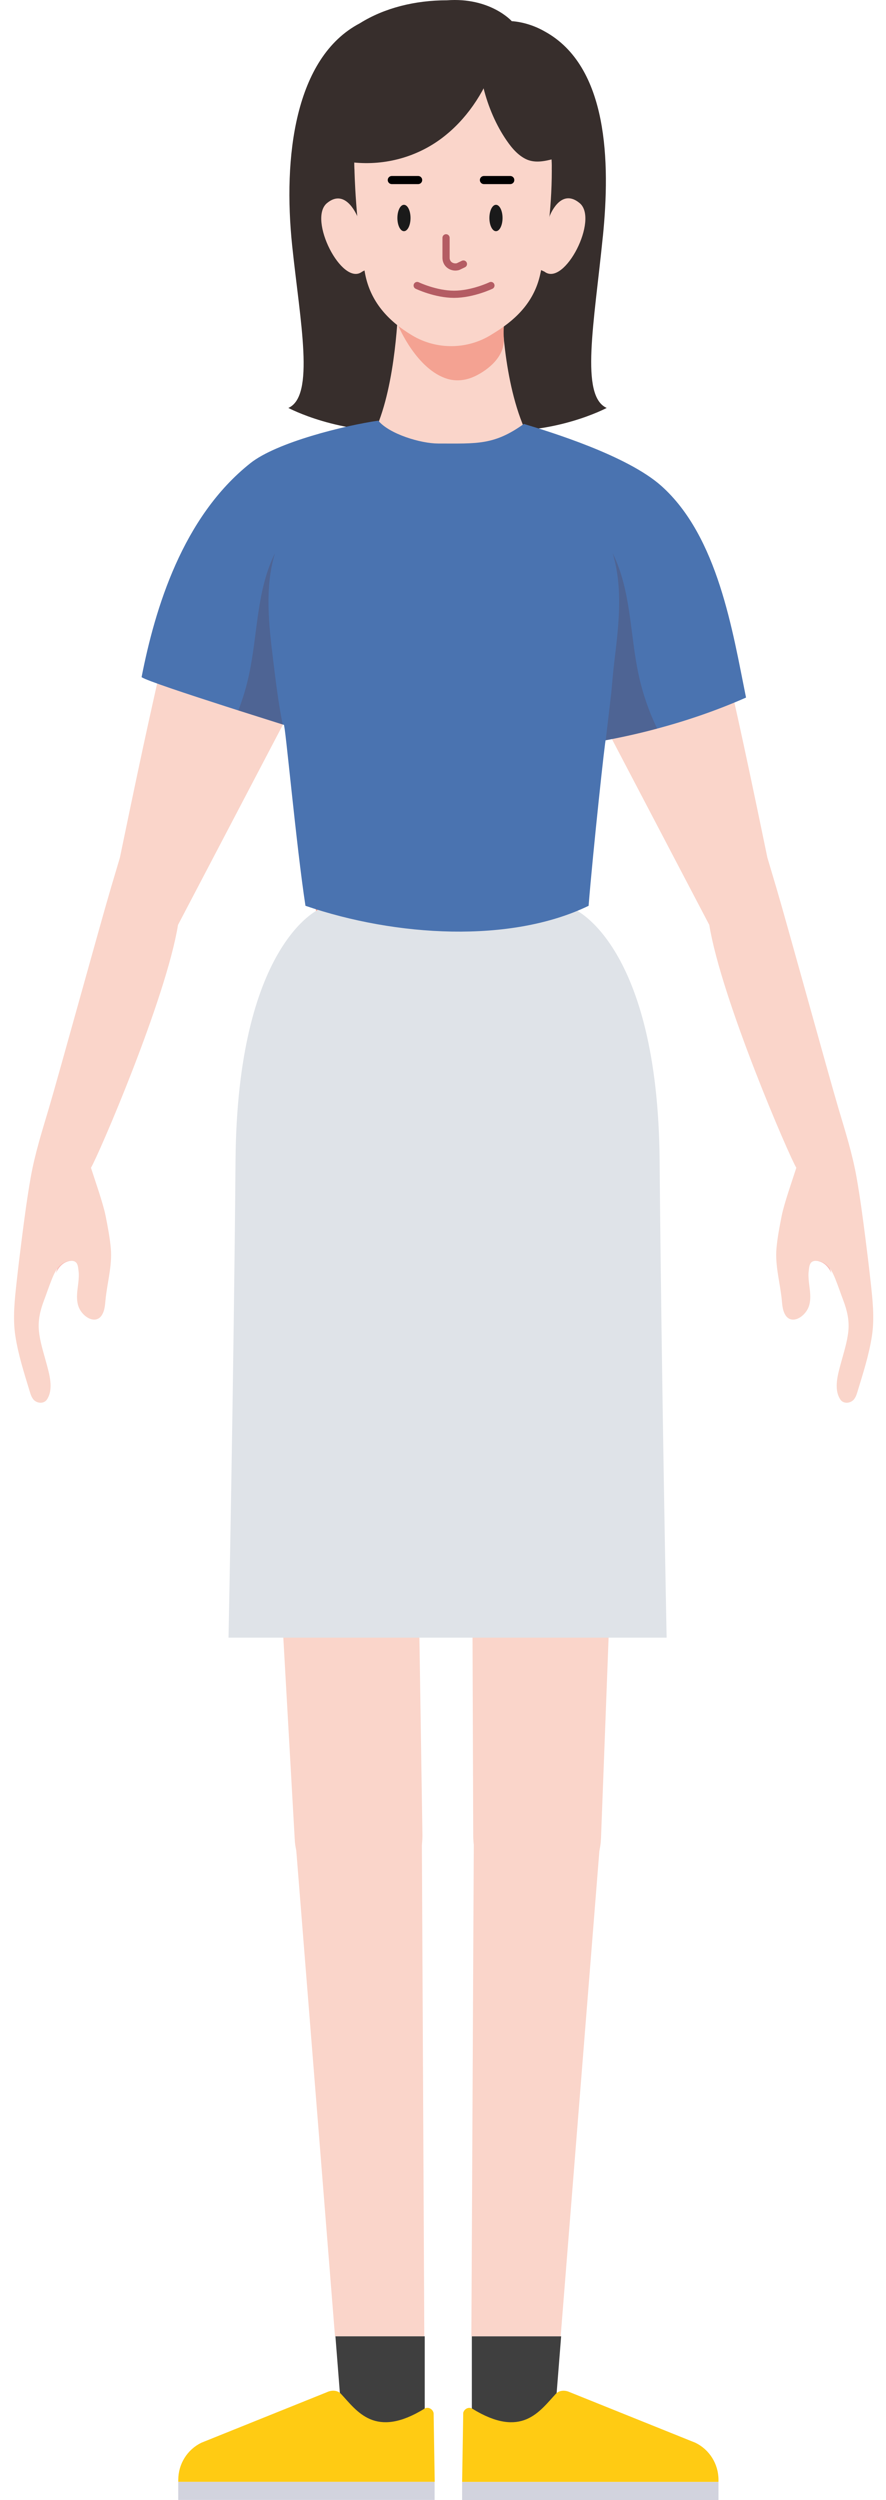 <svg width="185" height="522" viewBox="0 0 185 522" fill="none" xmlns="http://www.w3.org/2000/svg">
<path d="M124.843 114.199C124.199 112.986 123.471 111.78 122.654 110.581C116.384 101.384 105.643 92.541 94.071 92.669C82.395 92.801 72.925 100.849 67.166 110.551C64.18 115.58 62.031 121.135 60.803 126.866C59.245 134.119 60.172 141.705 60.739 149.093C61.42 157.926 62.468 166.732 63.879 175.477C64.537 179.536 66.816 196.283 66.816 196.283L91.141 203.445L119.858 195.942C119.858 195.942 122.377 175.541 123.355 169.272C124.893 159.418 126.484 149.575 128.133 139.738C129.688 130.447 129.064 122.139 124.846 114.196L124.843 114.199Z" fill="#F4A293"/>
<path d="M71.536 274.715C62.749 274.715 55.781 282.16 56.275 291.013L61.532 383.903C61.832 391.117 67.707 396.799 74.87 396.799C82.245 396.799 88.208 390.76 88.208 383.333L86.779 289.891C86.656 281.483 79.863 274.733 71.536 274.715Z" fill="#FAD5CA"/>
<path d="M61.744 384.899L69.948 487.8H88.597L88.085 383.759C88.085 376.296 81.999 370.294 74.606 370.436C66.984 370.596 61.092 377.222 61.744 384.882V384.899Z" fill="#FAD5CA"/>
<path d="M70.037 487.82L71.483 506.238H88.685V487.82H70.037Z" fill="#3F3F3F"/>
<path d="M90.542 503.853L90.771 518.209H37.224V517.782C37.224 514.468 39.112 511.458 42.059 510.033L68.294 499.471C69.229 499.025 70.446 499.043 71.17 499.809C74.557 503.425 78.28 509.303 88.636 502.926C89.395 502.463 90.365 502.98 90.542 503.853Z" fill="#FFCB13"/>
<path d="M37.219 521.984H90.748V518.208H37.219V521.984Z" fill="#D2D3DE"/>
<path d="M113.739 274.719C122.402 274.719 129.353 281.986 129.018 290.732L125.489 383.907C125.189 391.121 119.314 396.803 112.151 396.803C104.776 396.803 98.813 390.764 98.813 383.337L98.478 290.197C98.442 281.665 105.288 274.737 113.739 274.719Z" fill="#FAD5CA"/>
<path d="M125.277 384.903L117.073 487.804H98.424L98.936 383.763C98.936 376.3 105.022 370.297 112.415 370.44C120.037 370.6 125.929 377.226 125.277 384.886V384.903Z" fill="#FAD5CA"/>
<path d="M117.169 487.824L115.705 506.242H98.521V487.824H117.169Z" fill="#3F3F3F"/>
<path d="M96.723 503.856L96.494 518.213H150.023V517.785C150.023 514.472 148.135 511.462 145.188 510.037L118.953 499.475C118.018 499.029 116.801 499.047 116.077 499.813C112.69 503.429 108.967 509.307 98.611 502.93C97.852 502.467 96.882 502.984 96.705 503.856H96.723Z" fill="#FFCB13"/>
<path d="M150.023 518.23H96.494V522.007H150.023V518.23Z" fill="#D2D3DE"/>
<path d="M137.73 242.28C137.359 197.234 119.978 189.883 119.978 189.883H66.58C66.58 189.883 49.55 197.234 49.179 242.28C48.809 287.327 47.715 341.939 47.715 341.939H139.194C139.194 341.939 138.118 287.327 137.73 242.28Z" fill="#DFE3E8"/>
<path d="M125.886 49.334C127.426 34.008 127.065 13.844 113.72 6.555C113.122 6.215 112.538 5.926 111.973 5.686C109.129 4.477 106.864 4.423 106.864 4.423C106.864 4.423 102.382 -0.61 93.309 0.062C86.719 0.062 80.317 1.616 75.118 4.871C61.542 12.001 59.064 32.843 61.012 51.358C62.691 67.329 65.795 82.66 60.213 85.178C60.213 85.178 70.965 90.916 84.723 89.836H102.17C115.931 90.918 126.679 85.178 126.679 85.178C121.097 82.66 124.047 67.615 125.881 49.332L125.886 49.334Z" fill="#372E2C"/>
<path d="M113.781 33.886C113.781 33.886 111.141 23.293 100.647 14.387L113.781 33.886Z" fill="#E5B045"/>
<path d="M87.322 23.022C92.364 21.198 96.943 18.14 100.566 14.18L87.322 23.022Z" fill="#E5B045"/>
<path d="M168.53 269.603C168.667 270.077 168.794 270.561 168.894 271.049C168.932 269.952 168.738 268.827 168.619 267.741C168.533 266.931 168.471 266.112 168.581 265.302C168.672 264.62 168.686 263.694 169.404 263.362C170.07 263.056 171.091 263.312 171.699 263.635C172.422 264.028 172.953 264.664 173.368 265.388C173.453 265.536 173.534 265.682 173.608 265.837C173.485 265.393 173.348 264.956 173.188 264.524C172.847 263.609 172.388 262.713 171.636 262.104C170.884 261.495 169.778 261.246 168.939 261.719C168.235 262.118 167.857 262.926 167.694 263.723C167.306 265.679 167.982 267.676 168.531 269.6L168.53 269.603Z" fill="#F9BFBB"/>
<path d="M109.763 96.852C111.472 94.782 113.148 94.404 114.995 94.772C116.32 95.037 117.733 95.684 119.306 96.364C133.815 102.635 146.121 113.784 149.587 129.693C153.771 148.89 154.017 148.997 160.234 179.076L162.162 185.561C160.61 180.336 163.713 190.786 162.162 185.561C164.068 191.98 173.137 224.909 175.043 231.328C173.338 225.587 176.749 237.069 175.043 231.328C176.478 236.159 177.992 240.921 178.866 245.893C179.591 250.013 180.143 254.163 180.674 258.313C181.069 261.404 181.449 264.496 181.787 267.593C182.197 271.322 182.636 275.192 182.066 278.919C181.461 282.874 180.236 286.661 179.08 290.473C178.9 291.069 178.713 291.681 178.328 292.166C177.631 293.042 176.108 293.212 175.447 292.188C174.01 289.971 174.99 286.83 175.619 284.492C176.205 282.315 176.919 280.15 177.141 277.897C177.356 275.681 176.881 273.643 176.101 271.574C175.539 270.085 175.037 268.579 174.441 267.095C174.276 266.686 174.101 266.266 173.897 265.864C173.823 265.71 173.741 265.563 173.657 265.416C173.242 264.691 172.715 264.054 171.989 263.663C171.38 263.34 170.358 263.08 169.695 263.39C168.977 263.722 168.962 264.648 168.872 265.329C168.762 266.139 168.823 266.958 168.91 267.768C169.029 268.853 169.226 269.979 169.184 271.075C169.176 271.374 169.147 271.672 169.093 271.968C169.057 272.198 168.997 272.434 168.926 272.662C168.155 275.103 164.727 277.132 163.612 273.758C163.374 273.037 163.316 272.266 163.246 271.506C162.905 267.889 161.817 264.331 162.127 260.695C162.329 258.38 162.777 256.096 163.228 253.82C163.749 251.207 165.491 246.298 166.273 243.828C164.824 241.498 150.626 208.663 148.099 193.121L121.307 141.983C116.833 134.563 112.539 127.033 108.432 119.405C106.137 115.142 106.241 110.592 106.446 105.757C106.579 102.69 107.805 99.215 109.758 96.847L109.763 96.852Z" fill="#FAD5CA"/>
<path d="M16.738 269.603C16.601 270.077 16.474 270.561 16.375 271.049C16.336 269.952 16.53 268.827 16.649 267.741C16.736 266.931 16.797 266.112 16.687 265.302C16.597 264.62 16.582 263.694 15.864 263.362C15.198 263.056 14.178 263.312 13.569 263.635C12.847 264.028 12.316 264.664 11.9 265.388C11.816 265.536 11.734 265.682 11.66 265.837C11.784 265.393 11.92 264.956 12.081 264.524C12.421 263.609 12.88 262.713 13.632 262.104C14.384 261.495 15.49 261.246 16.329 261.719C17.033 262.118 17.411 262.926 17.574 263.723C17.963 265.679 17.287 267.676 16.737 269.6L16.738 269.603Z" fill="#F9BFBB"/>
<path d="M75.505 96.852C73.796 94.782 72.121 94.404 70.273 94.772C68.949 95.037 67.535 95.684 65.962 96.364C51.454 102.635 39.148 113.784 35.682 129.693C31.497 148.89 31.251 148.997 25.034 179.076L23.107 185.561C24.658 180.336 21.555 190.786 23.107 185.561C21.201 191.98 12.131 224.909 10.225 231.328C11.93 225.587 8.52 237.069 10.225 231.328C8.79 236.159 7.276 240.921 6.402 245.893C5.678 250.013 5.125 254.163 4.595 258.313C4.2 261.404 3.82 264.496 3.481 267.593C3.072 271.322 2.633 275.192 3.202 278.919C3.807 282.874 5.033 286.661 6.188 290.473C6.369 291.069 6.555 291.681 6.94 292.166C7.637 293.042 9.16 293.212 9.821 292.188C11.258 289.971 10.278 286.83 9.65 284.492C9.063 282.315 8.349 280.15 8.127 277.897C7.913 275.681 8.387 273.643 9.168 271.574C9.729 270.085 10.231 268.579 10.827 267.095C10.992 266.686 11.168 266.266 11.371 265.864C11.446 265.71 11.527 265.563 11.611 265.416C12.027 264.691 12.553 264.054 13.28 263.663C13.888 263.34 14.91 263.08 15.574 263.39C16.292 263.722 16.306 264.648 16.396 265.329C16.507 266.139 16.445 266.958 16.359 267.768C16.239 268.853 16.042 269.979 16.084 271.075C16.092 271.374 16.122 271.672 16.175 271.968C16.212 272.198 16.271 272.434 16.343 272.662C17.114 275.103 20.542 277.132 21.656 273.758C21.894 273.037 21.953 272.266 22.022 271.506C22.363 267.889 23.452 264.331 23.141 260.695C22.94 258.38 22.492 256.096 22.04 253.82C21.519 251.207 19.777 246.298 18.995 243.828C20.444 241.498 34.642 208.663 37.17 193.121L63.961 141.983C68.435 134.563 72.729 127.033 76.836 119.405C79.131 115.142 79.027 110.592 78.823 105.757C78.689 102.69 77.463 99.215 75.51 96.847L75.505 96.852Z" fill="#FAD5CA"/>
<path d="M94.275 97.405C88.16 97.405 75.306 98.169 79.158 87.86C83.009 77.551 83.195 62.434 83.195 62.434H104.75C104.75 62.434 104.639 77.234 109.071 88.419C113.502 99.604 100.373 97.405 94.258 97.405H94.275Z" fill="#FAD5CA"/>
<path d="M83.195 68.085C83.195 68.085 86.994 77.202 93.458 79.119C95.191 79.624 97.024 79.456 98.69 78.766C101.122 77.757 105.381 74.89 105.194 70.814C104.892 64.19 106.729 66.787 106.729 66.787C106.729 66.787 94.924 76.579 83.195 68.068V68.085Z" fill="#F4A292"/>
<path d="M115.218 35.454C115.218 44.285 114.001 51.922 112.785 57.339C111.602 62.637 108.253 66.338 103.505 69.315L102.638 69.853C97.623 73.016 91.159 73.083 86.077 70.038C80.945 66.977 77.363 62.923 76.247 57.237C74.231 46.892 74.014 35.437 74.014 35.437C74.014 35.437 72.098 13.132 94.308 13.553C116.517 13.99 115.201 35.437 115.201 35.437L115.218 35.454Z" fill="#FAD5CA"/>
<path d="M75.58 56.752C71.415 59.847 64.216 45.751 68.282 42.404C72.331 39.056 74.747 45.482 74.747 45.482L75.364 49.469L76.363 55.07L76.53 56.248L75.597 56.735L75.58 56.752Z" fill="#FAD5CA"/>
<path d="M113.728 56.752C117.894 59.847 125.092 45.751 121.026 42.403C116.977 39.056 114.744 45.179 114.744 45.179L113.861 49.3L112.862 55.103L112.678 56.247L113.711 56.735L113.728 56.752Z" fill="#FAD5CA"/>
<path d="M93.136 49.652V53.841C93.136 54.105 93.186 54.352 93.284 54.583C93.645 55.49 94.696 55.935 95.632 55.671L96.765 55.127" stroke="#B45C63" stroke-width="1.5" stroke-linecap="round" stroke-linejoin="round"/>
<path d="M85.721 45.518C85.721 47.042 85.107 48.275 84.348 48.275C83.59 48.275 82.976 47.042 82.976 45.518C82.976 43.994 83.59 42.762 84.348 42.762C85.107 42.762 85.721 43.994 85.721 45.518Z" fill="#1A1A1A"/>
<path d="M104.933 45.518C104.933 47.042 104.32 48.275 103.561 48.275C102.802 48.275 102.188 47.042 102.188 45.518C102.188 43.994 102.802 42.762 103.561 42.762C104.32 42.762 104.933 43.994 104.933 45.518Z" fill="#1A1A1A"/>
<path d="M87.108 59.613C87.108 59.613 90.934 61.444 94.809 61.444C98.684 61.444 102.51 59.613 102.51 59.613" stroke="#B45C63" stroke-width="1.5" stroke-linecap="round" stroke-linejoin="round"/>
<path d="M81.811 37.594H87.308M101.047 37.594H106.543" stroke="black" stroke-width="1.695" stroke-linecap="round"/>
<path d="M103.778 10.229C103.939 10.551 103.982 10.934 103.84 11.421C102.085 17.435 98.785 23.141 94.098 27.336C94.073 27.358 94.051 27.38 94.027 27.399C93.885 27.527 93.739 27.648 93.594 27.773C93.208 28.104 92.812 28.425 92.408 28.734C87.099 32.792 80.419 34.598 73.81 33.922C72.385 33.775 70.528 33.691 69.466 32.59C69.163 32.274 68.999 31.881 69.033 31.438C69.509 25.271 70.936 18.702 75.015 13.882C77.635 10.788 81.136 8.454 85.017 7.35C85.103 7.325 85.19 7.3 85.279 7.278C88.632 6.367 92.163 6.261 95.593 6.745C97.184 6.97 98.782 7.263 100.287 7.846C101.031 8.136 101.751 8.498 102.406 8.957C102.975 9.356 103.525 9.718 103.781 10.229H103.778Z" fill="#372E2C"/>
<path d="M117.158 27.931C116.559 21.97 113.868 16.246 109.542 12.113C109.495 12.069 109.449 12.025 109.403 11.982C108.074 10.734 106.548 9.446 104.87 8.731C103.946 8.338 102.797 8.104 102.012 8.731C99.549 10.706 100.195 15.042 100.804 17.721C101.666 21.524 103.242 25.454 105.371 28.717C106.495 30.436 107.815 32.18 109.665 33.147C111.516 34.114 113.593 33.705 115.508 33.2C115.966 33.081 116.713 33.044 117.084 32.745C117.115 32.72 117.14 32.695 117.161 32.66C117.551 32.096 117.291 30.845 117.285 30.19C117.276 29.435 117.235 28.683 117.158 27.931Z" fill="#372E2C"/>
<path d="M155.774 145.65C149.818 148.281 143.568 150.434 137.224 152.132C133.661 153.092 130.067 153.897 126.473 154.567C126.433 153.446 123.794 177.957 122.903 189.128C106.659 197 82.701 195.609 63.781 189.128C61.873 176.788 59.51 150.616 59.257 151.343C59.18 151.32 59.1 151.296 59.023 151.273C56.631 150.518 53.314 149.47 49.76 148.339C48.876 148.056 47.975 147.766 47.071 147.476C38.952 144.865 30.523 142.073 29.562 141.389C32.362 127.055 38.105 107.954 52.296 96.699C57.765 92.36 71.89 88.853 78.984 87.832C81.303 90.638 87.867 92.606 91.484 92.606C99.592 92.606 103.132 92.996 109.389 88.513C114.711 90.129 130.941 95.068 138.105 101.472C149.931 112.047 152.971 131.828 155.774 145.65Z" fill="#4A73B0"/>
<path opacity="0.2" d="M59.028 151.272C56.635 150.518 53.318 149.47 49.764 148.338C50.702 145.919 51.446 143.43 51.993 140.893C53.832 132.37 53.542 123.295 57.423 115.496C55.237 122.668 56.125 130.379 57.036 137.824C57.583 142.322 58.134 146.829 59.028 151.269V151.272Z" fill="#602826"/>
<path opacity="0.2" d="M137.226 152.128C133.662 153.088 130.068 153.893 126.474 154.564L127.639 144.643C127.852 142.2 128.069 139.815 128.31 137.824C129.214 130.379 130.105 122.668 127.919 115.496C131.8 123.291 131.51 132.37 133.349 140.893C134.186 144.777 135.491 148.561 137.223 152.131L137.226 152.128Z" fill="#602826"/>
</svg>
